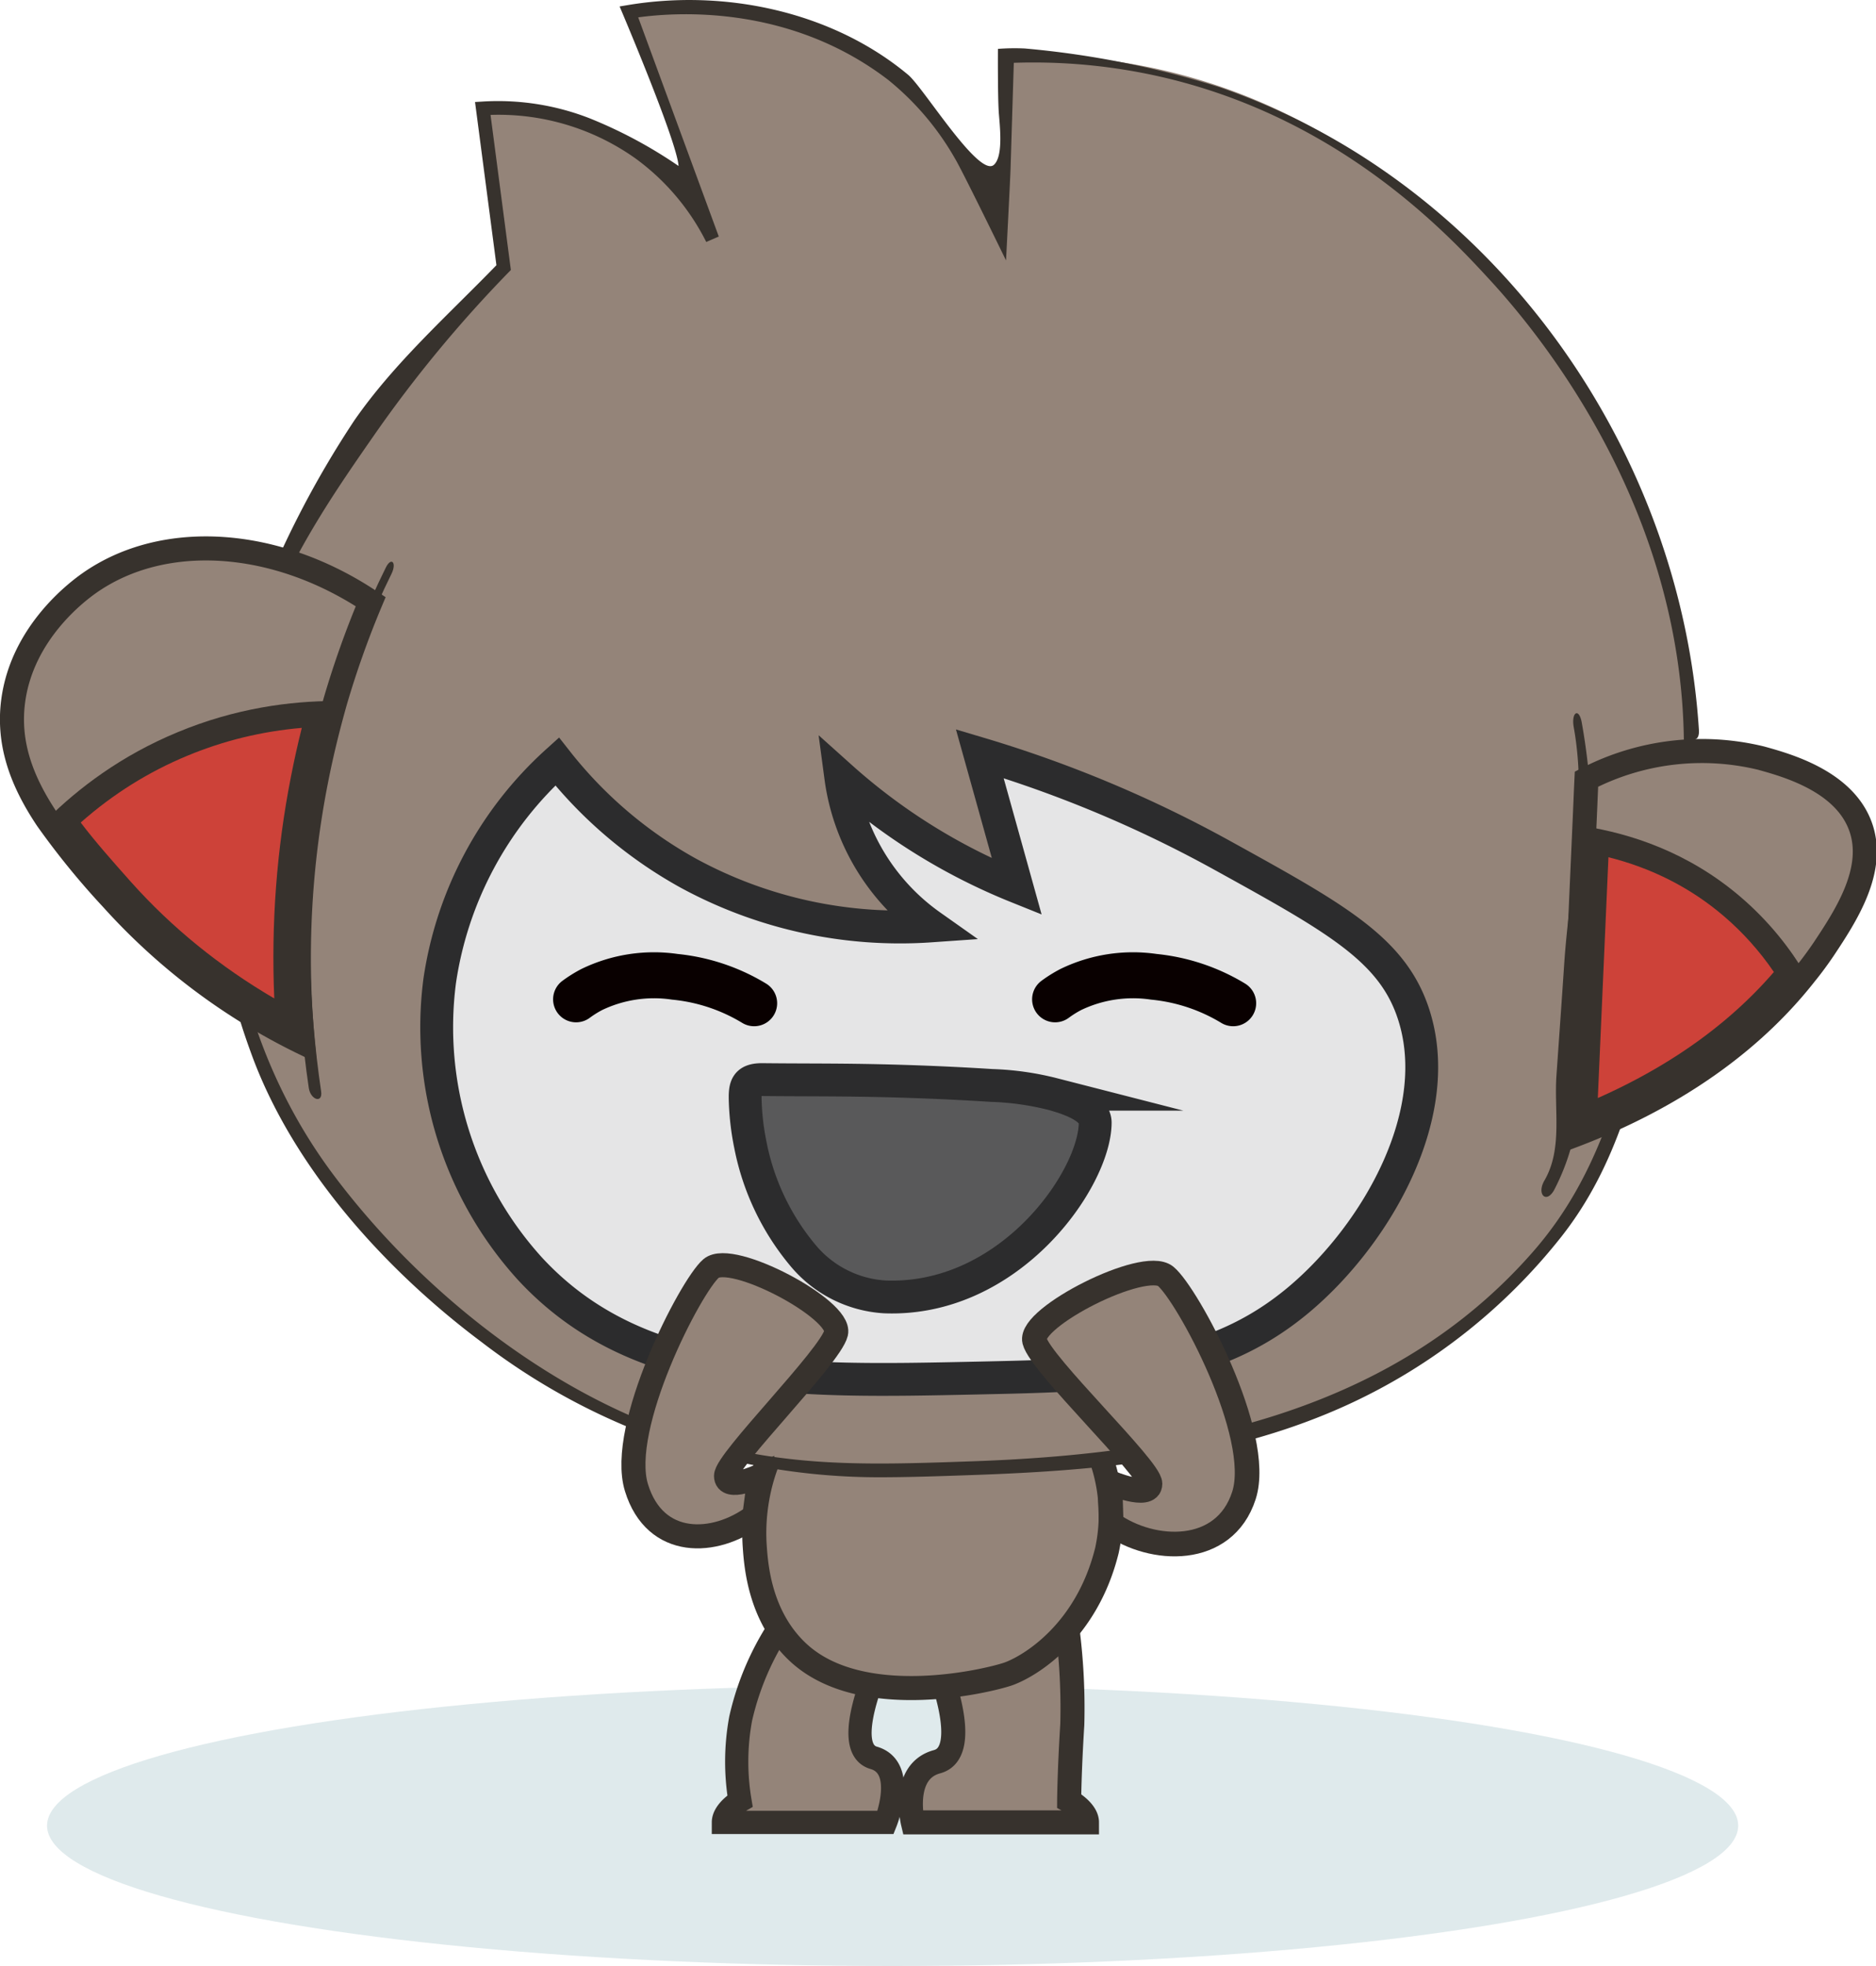 <svg xmlns="http://www.w3.org/2000/svg" width="151.881" height="159.111" viewBox="0 0 151.881 159.111"><defs><style>.a{fill:#bed5d9;opacity:0.49;}.b,.c,.d,.j{fill:#948479;}.b,.c,.j{stroke:#37322d;}.b,.c,.g,.h,.i,.j{stroke-miterlimit:10;}.b{stroke-width:1.947px;}.c{stroke-width:1.879px;}.e,.l{fill:#37322d;}.f{fill:#cd4239;stroke-linejoin:round;}.g{fill:#e5e5e6;}.g,.i{stroke:#2c2c2d;stroke-width:2.658px;}.h{fill:none;stroke:#090000;stroke-linecap:round;stroke-width:3.722px;}.i{fill:#59595a;}.j{stroke-width:1.994px;}.k,.l{stroke:none;}</style></defs><g transform="translate(-581.168 -494.561)"><ellipse class="a" cx="68.458" cy="11.358" rx="68.458" ry="11.358" transform="translate(584.977 630.956)"/><g transform="translate(582.135 494.561)"><path class="b" d="M703.38,668.6a50,50,0,0,1,.554,8.871c-.238,3.8-.255,6.179-.255,6.179s1.443.792,1.443,1.742h-14.1s-.98-4.118,1.966-4.91,0-7.921,0-7.921Z" transform="translate(-618.088 -537.905)"/><path class="c" d="M675.976,668.6a22.484,22.484,0,0,0-3.841,8.4,19.117,19.117,0,0,0-.054,6.654s-1.345.792-1.345,1.742h13.135s1.779-4.435-.965-5.228.475-7.762.475-7.762Z" transform="translate(-613.138 -537.905)"/><path class="b" d="M701.022,647.066a13.664,13.664,0,0,1,1.584,9.822c-1.618,6.544-6.138,9.315-7.921,9.98-1.292.482-11.877,3.171-17.108-1.743-3.09-2.9-3.378-7.019-3.486-8.554-.263-3.757.874-7.976,3.326-10.614C682.052,640.972,692.32,640.616,701.022,647.066Z" transform="translate(-613.954 -531.418)"/><path class="d" d="M735.718,555.369c-.247-19.875-12.742-34.229-15.841-37.6-3.689-4.007-12.62-13.45-27.247-16.686a47.1,47.1,0,0,0-12.251-1.056l-.422,13.729a27,27,0,0,0-8.871-12.251c-9.044-6.929-19.409-5.391-21.333-5.069q3.379,9.187,6.759,18.376a19.3,19.3,0,0,0-5.914-6.97,19.862,19.862,0,0,0-12.673-3.59l1.69,12.884a104.489,104.489,0,0,0-10.984,13.307c-2.934,4.222-6.328,9.106-8.659,15-.978,2.47-7.626,20.054.633,37.807,4.2,9.024,10.518,14.374,15,18.165a53.868,53.868,0,0,0,16.475,10.138c8.89,3.332,16.223,3.075,25.557,2.746,9.466-.333,17.2-.605,26.614-4.436,5.605-2.28,15.534-6.32,21.966-16.263,3.133-4.844,4.216-9.2,6.337-17.742C734.2,569.213,735.809,562.731,735.718,555.369Z" transform="translate(-599.807 -495.482)"/><g transform="translate(16.258)"><path class="e" d="M637.706,603.925c-7.842-5.858-15.394-14.2-18.729-23.525a50.057,50.057,0,0,1,.332-35.354,79.3,79.3,0,0,1,8.073-15.735c3.243-4.667,7.541-8.475,11.5-12.558l-1.732-13.208.594-.035a20.41,20.41,0,0,1,8.677,1.351,37.2,37.2,0,0,1,7.206,3.861c-.109-1.971-4.771-12.91-4.771-12.91l.658-.11c7.9-1.32,16.585.536,22.706,5.647,1.235,1.031,5.734,8.368,6.94,7.279.811-.731.443-3.383.388-4.32-.086-1.441-.064-5.062-.064-5.062a17.891,17.891,0,0,1,2.182-.032,74.548,74.548,0,0,1,15.735,3.126q.983.338,1.952.713c20.961,8.109,35.463,29.034,36.883,51.315.019.3-.021.677-.305.76.916,6.775-1.375,14.157-2.992,20.671-1.747,7.036-3.263,13.748-7.809,19.541A46.972,46.972,0,0,1,707.966,608.9c-9.6,4.439-20.029,5.4-30.463,5.764-2.676.094-5.19.183-7.627.183A52.778,52.778,0,0,1,637.706,603.925ZM680.77,500.373q-.132,4.279-.263,8.558c-.03.962-.367,7.436-.367,7.436s-3.525-7.24-4.123-8.23a22.508,22.508,0,0,0-5.415-6.38c-7.835-6-16.806-5.53-20.241-5.062l6.524,17.738-1.015.44a18.79,18.79,0,0,0-5.743-6.77,19.139,19.139,0,0,0-11.721-3.513l1.646,12.551-.188.192a104.275,104.275,0,0,0-10.925,13.236c-2.949,4.243-6.291,9.052-8.6,14.884-5.829,14.724-4.219,32.143,5.337,44.9,6.55,8.745,16.167,16.634,26.447,20.488,8.786,3.294,16.091,3.038,25.347,2.711,16.693-.587,33.768-3.749,45.326-16.947,5.369-6.131,7.147-13.334,9.07-21.078,1.667-6.713,3.241-13.055,3.151-20.343-.229-18.46-11.052-32.184-15.695-37.228-3.337-3.625-12.2-13.254-26.959-16.52a46.427,46.427,0,0,0-10.027-1.089Q681.554,500.346,680.77,500.373Z" transform="translate(-615.917 -495.29)"/></g><path class="b" d="M761.7,607.082c6.115-2.286,13.578-6.267,19-13.169.53-.651,1.029-1.332,1.5-2.029,1.8-2.71,4.238-6.433,2.952-9.93-1.347-3.663-5.995-4.935-8.023-5.5a20.305,20.305,0,0,0-14.152,1.7c-.061,1.272-.106,2.543-.167,3.815Q762.256,594.525,761.7,607.082Z" transform="translate(-635.504 -515.095)"/><path class="b" d="M597.2,576.062a62.742,62.742,0,0,0,5.283,6.479,50.638,50.638,0,0,0,15.425,11.61,74.12,74.12,0,0,1,1.06-21.116c.454-2.332,1-4.511,1.574-6.54a75.809,75.809,0,0,1,2.861-8.038c-7.7-5.146-16.787-5.737-22.812-1.483-.893.636-5.389,3.951-6.13,9.506C593.989,570.007,595.215,573.094,597.2,576.062Z" transform="translate(-594.358 -509.763)"/><g class="f" transform="translate(-635.504 -517.095)"><path class="k" d="M 762.796 607.547 C 762.96 603.767 763.129 599.952 763.293 596.247 C 763.454 592.624 763.619 588.889 763.78 585.193 C 767.971 586.037 771.659 587.801 774.757 590.446 C 776.569 591.99 778.139 593.801 779.434 595.835 C 777.111 598.665 774.241 601.195 770.896 603.364 C 768.445 604.952 765.726 606.356 762.796 607.547 Z"/><path class="l" d="M 763.897 605.96 C 766.203 604.938 768.359 603.779 770.335 602.498 C 773.36 600.537 775.984 598.275 778.15 595.76 C 776.995 594.067 775.632 592.547 774.088 591.23 C 771.419 588.952 768.288 587.356 764.757 586.471 C 764.613 589.762 764.466 593.072 764.323 596.293 C 764.183 599.465 764.039 602.717 763.897 605.96 M 761.697 609.082 C 762.06 600.711 762.438 592.341 762.802 583.97 C 766.526 584.56 771.188 586.044 775.426 589.661 C 777.787 591.675 779.483 593.884 780.694 595.913 C 775.275 602.815 767.812 606.796 761.697 609.082 Z"/></g><g class="f" transform="translate(-595.284 -513.788)"><path class="k" d="M 617.656 596.411 C 612.475 593.628 607.946 590.09 604.175 585.878 L 604.064 585.754 C 602.384 583.863 600.787 582.065 599.471 580.222 C 602.309 577.559 605.539 575.469 609.084 574.001 C 612.578 572.548 616.278 571.735 620.104 571.58 C 619.62 573.392 619.217 575.131 618.88 576.864 C 617.621 583.272 617.21 589.839 617.656 596.411 Z"/><path class="l" d="M 618.75 572.697 C 615.542 572.969 612.434 573.724 609.478 574.954 C 606.327 576.258 603.432 578.073 600.852 580.358 C 602.028 581.909 603.401 583.455 604.835 585.069 L 604.946 585.194 C 608.237 588.87 612.121 592.021 616.522 594.594 C 616.262 588.563 616.712 582.549 617.868 576.667 C 618.123 575.356 618.415 574.042 618.75 572.697 M 621.465 570.521 C 620.89 572.549 620.346 574.729 619.892 577.061 C 618.242 585.461 618.332 592.773 618.831 598.177 C 611.172 594.393 606.253 589.745 603.407 586.566 C 601.484 584.402 599.592 582.283 598.124 580.088 C 600.667 577.575 604.119 574.941 608.69 573.049 C 613.382 571.096 617.833 570.521 621.465 570.521 Z"/></g><path class="g" d="M683.922,576.174a99.181,99.181,0,0,1,19.643,8.237c9.054,5,13.581,7.5,15.366,12.515,2.909,8.172-2.894,18.172-9.188,23.445-7.074,5.927-15.025,6.1-26.138,6.336-14.533.312-27.39.588-36.118-8.871a29.064,29.064,0,0,1-7.287-23.287,29.741,29.741,0,0,1,9.5-17.742,35.2,35.2,0,0,0,10.613,9.03,35.861,35.861,0,0,0,19.643,4.277,17.592,17.592,0,0,1-7.287-12.039,48.412,48.412,0,0,0,14.257,8.871Q685.427,581.56,683.922,576.174Z" transform="translate(-605.567 -515.178)"/><path class="h" d="M720.765,602.225a15.255,15.255,0,0,0-6.416-2.139,11.591,11.591,0,0,0-6.733,1.03,9.67,9.67,0,0,0-1.267.792" transform="translate(-621.895 -521.032)"/><path class="h" d="M669.339,602.225a15.254,15.254,0,0,0-6.416-2.139,11.591,11.591,0,0,0-6.733,1.03,9.665,9.665,0,0,0-1.267.792" transform="translate(-609.25 -521.032)"/><path class="i" d="M701.414,614.634c0-1.317-2.425-2.023-3.39-2.3a23.025,23.025,0,0,0-4.992-.71q-5.486-.347-10.985-.422c-2.519-.035-5.037-.023-7.557-.051-1.366-.015-1.449.576-1.41,1.771a20.913,20.913,0,0,0,.423,3.544,19.838,19.838,0,0,0,4.181,8.828,9.34,9.34,0,0,0,6.7,3.442C694.523,629.129,701.4,619.169,701.414,614.634Z" transform="translate(-613.713 -523.777)"/><path class="j" d="M710.238,648.868s3.246,1.366,3.246.1-8.871-9.663-9.346-11.565,8.871-6.653,10.613-5.227,7.921,12.831,6.337,17.742-7.417,4.658-10.744,2.282Z" transform="translate(-621.347 -528.884)"/><path class="b" d="M671.294,648.126s-2.719,1.268-2.719,0,8.458-9.663,8.911-11.564-8.458-6.654-10.119-5.228-7.552,12.831-6.042,17.742,6.368,4.677,9.54,2.3Z" transform="translate(-610.764 -528.677)"/><path class="e" d="M758.8,609.655c1.485-2.561.773-5.64.977-8.531.209-2.977.423-5.954.621-8.931.422-6.367,1.918-12.9.779-19.212-.222-1.232.422-1.633.646-.394,1.217,6.742.945,13.551.483,20.351-.223,3.266-.412,6.538-.689,9.8a17.978,17.978,0,0,1-2.05,7.72C758.93,611.548,758.162,610.748,758.8,609.655Z" transform="translate(-634.732 -514.111)"/><path class="e" d="M632.187,556.041c.447-.9.9-.385.454.516-6.359,12.836-7.786,27.708-5.694,41.884.146.986-.849.714-1-.281C623.793,583.536,625.624,569.29,632.187,556.041Z" transform="translate(-601.915 -510.112)"/></g></g></svg>